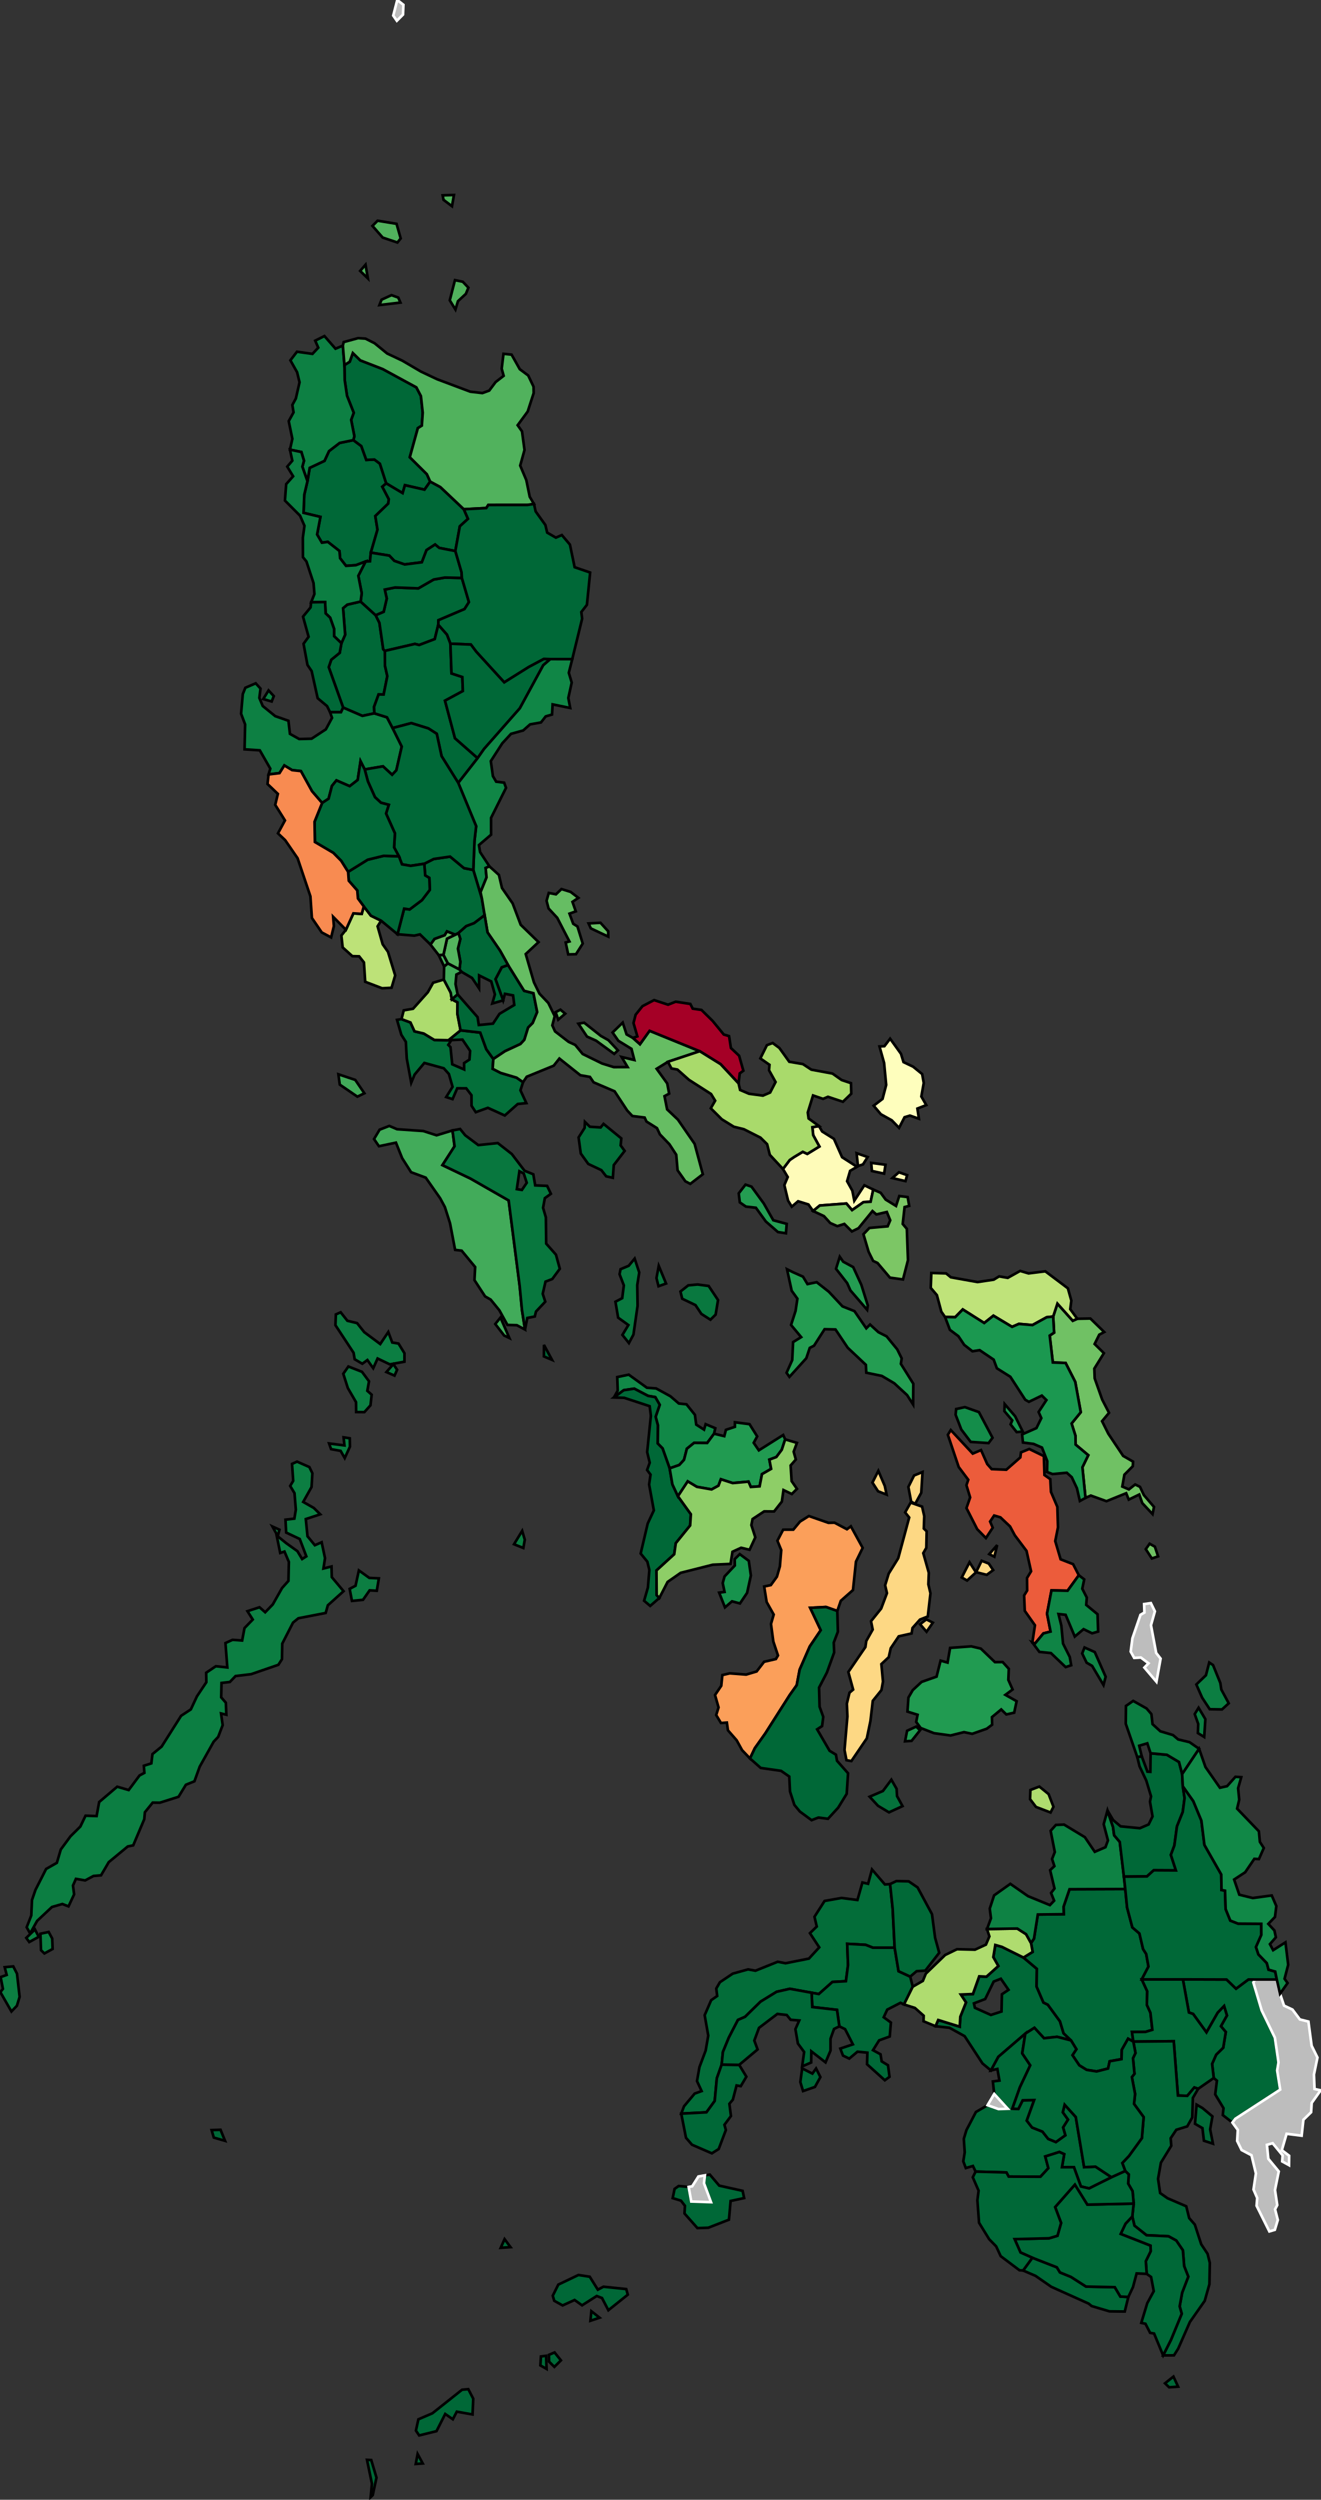 <?xml version="1.0" encoding="utf-8"?>
<!DOCTYPE svg PUBLIC "-//W3C//DTD SVG 1.1//EN" "http://www.w3.org/Graphics/SVG/1.1/DTD/svg11.dtd">
<svg height="1891px" version="1.1" viewBox="0 0 1000 1891" width="1000px" xmlns="http://www.w3.org/2000/svg" xmlns:xlink="http://www.w3.org/1999/xlink">
 <rect x="0" y="0" width="1000" height="1891" fill="#333333" stroke="none"/>
 <defs>
  <style type="text/css">
   .default
    {
    fill: #bdbdbd;
    stroke:#ffffff;
    stroke-width:2;
    }
    .abra
    {  
       fill: #006837;
       stroke:#000000;
       stroke-width:2;
    }
.agusan_del_norte
    {  
       fill: #006837;
       stroke:#000000;
       stroke-width:2;
    }
.agusan_del_sur
    {  
       fill: #006837;
       stroke:#000000;
       stroke-width:2;
    }
.aklan
    {  
       fill: #118847;
       stroke:#000000;
       stroke-width:2;
    }
.albay
    {  
       fill: #FEFBB9;
       stroke:#000000;
       stroke-width:2;
    }
.antique
    {  
       fill: #006837;
       stroke:#000000;
       stroke-width:2;
    }
.apayao
    {  
       fill: #006837;
       stroke:#000000;
       stroke-width:2;
    }
.aurora
    {  
       fill: #108646;
       stroke:#000000;
       stroke-width:2;
    }
.basilan
    {  
       fill: #006837;
       stroke:#000000;
       stroke-width:2;
    }
.bataan
    {  
       fill: #BDE278;
       stroke:#000000;
       stroke-width:2;
    }
.batangas
    {  
       fill: #046F3A;
       stroke:#000000;
       stroke-width:2;
    }
.benguet
    {  
       fill: #006837;
       stroke:#000000;
       stroke-width:2;
    }
.biliran
    {  
       fill: #148D4A;
       stroke:#000000;
       stroke-width:2;
    }
.bohol
    {  
       fill: #219B51;
       stroke:#000000;
       stroke-width:2;
    }
.bukidnon
    {  
       fill: #006837;
       stroke:#000000;
       stroke-width:2;
    }
.bulacan
    {  
       fill: #016937;
       stroke:#000000;
       stroke-width:2;
    }
.cagayan
    {  
       fill: #51B25D;
       stroke:#000000;
       stroke-width:2;
    }
.camarines_norte
    {  
       fill: #A50026;
       stroke:#000000;
       stroke-width:2;
    }
.camarines_sur
    {  
       fill: #A9DA6B;
       stroke:#000000;
       stroke-width:2;
    }
.camiguin
    {  
       fill: #AFDC6F;
       stroke:#000000;
       stroke-width:2;
    }
.capiz
    {  
       fill: #219B51;
       stroke:#000000;
       stroke-width:2;
    }
.catanduanes
    {  
       fill: #FEFEBD;
       stroke:#000000;
       stroke-width:2;
    }
.cavite
    {  
       fill: #ADDC6E;
       stroke:#000000;
       stroke-width:2;
    }
.cebu
    {  
       fill: #FDD884;
       stroke:#000000;
       stroke-width:2;
    }
.compostela_valley
    {  
       fill: #006837;
       stroke:#000000;
       stroke-width:2;
    }
.cotabato
    {  
       fill: #006837;
       stroke:#000000;
       stroke-width:2;
    }
.davao
    {  
       fill: #016937;
       stroke:#000000;
       stroke-width:2;
    }
.davao_del_sur
    {  
       fill: #006837;
       stroke:#000000;
       stroke-width:2;
    }
.eastern_samar
    {  
       fill: #70C164;
       stroke:#000000;
       stroke-width:2;
    }
.guimaras
    {  
       fill: #17934D;
       stroke:#000000;
       stroke-width:2;
    }
.ifugao
    {  
       fill: #006837;
       stroke:#000000;
       stroke-width:2;
    }
.ilocos_norte
    {  
       fill: #0D8043;
       stroke:#000000;
       stroke-width:2;
    }
.ilocos_sur
    {  
       fill: #0C7E42;
       stroke:#000000;
       stroke-width:2;
    }
.iloilo
    {  
       fill: #8ECE67;
       stroke:#000000;
       stroke-width:2;
    }
.isabela
    {  
       fill: #006837;
       stroke:#000000;
       stroke-width:2;
    }
.kalinga
    {  
       fill: #006837;
       stroke:#000000;
       stroke-width:2;
    }
.la_union
    {  
       fill: #006837;
       stroke:#000000;
       stroke-width:2;
    }
.laguna
    {  
       fill: #006837;
       stroke:#000000;
       stroke-width:2;
    }
.lanao_del_norte
    {  
       fill: #AFDC6F;
       stroke:#000000;
       stroke-width:2;
    }
.lanao_del_sur
    {  
       fill: #006837;
       stroke:#000000;
       stroke-width:2;
    }
.leyte
    {  
       fill: #EC5C3B;
       stroke:#000000;
       stroke-width:2;
    }
.maguindanao
    {  
       fill: #006837;
       stroke:#000000;
       stroke-width:2;
    }
.manila
    {  
       fill: #48AE5B;
       stroke:#000000;
       stroke-width:2;
    }
.marinduque
    {  
       fill: #046F3A;
       stroke:#000000;
       stroke-width:2;
    }
.masbate
    {  
       fill: #249D52;
       stroke:#000000;
       stroke-width:2;
    }
.misamis_occidental
    {  
       fill: #016937;
       stroke:#000000;
       stroke-width:2;
    }
.misamis_oriental
    {  
       fill: #0E8244;
       stroke:#000000;
       stroke-width:2;
    }
.mountain_province
    {  
       fill: #006837;
       stroke:#000000;
       stroke-width:2;
    }
.ncr_2nd_dist_
    {  
       fill: #54B45E;
       stroke:#000000;
       stroke-width:2;
    }
.ncr_3rd_dist_
    {  
       fill: #63BB62;
       stroke:#000000;
       stroke-width:2;
    }
.ncr_4th_dist_
    {  
       fill: #42AB5A;
       stroke:#000000;
       stroke-width:2;
    }
.negros_occidental
    {  
       fill: #FB9F5A;
       stroke:#000000;
       stroke-width:2;
    }
.negros_oriental
    {  
       fill: #006837;
       stroke:#000000;
       stroke-width:2;
    }
.northern_samar
    {  
       fill: #BFE37A;
       stroke:#000000;
       stroke-width:2;
    }
.nueva_ecija
    {  
       fill: #006837;
       stroke:#000000;
       stroke-width:2;
    }
.nueva_vizcaya
    {  
       fill: #006837;
       stroke:#000000;
       stroke-width:2;
    }
.occidental_mindoro
    {  
       fill: #42AB5A;
       stroke:#000000;
       stroke-width:2;
    }
.oriental_mindoro
    {  
       fill: #08773E;
       stroke:#000000;
       stroke-width:2;
    }
.palawan
    {  
       fill: #0C7E42;
       stroke:#000000;
       stroke-width:2;
    }
.pampanga
    {  
       fill: #006837;
       stroke:#000000;
       stroke-width:2;
    }
.pangasinan
    {  
       fill: #0D8043;
       stroke:#000000;
       stroke-width:2;
    }
.quezon
    {  
       fill: #66BD63;
       stroke:#000000;
       stroke-width:2;
    }
.quirino
    {  
       fill: #006837;
       stroke:#000000;
       stroke-width:2;
    }
.rizal
    {  
       fill: #006837;
       stroke:#000000;
       stroke-width:2;
    }
.romblon
    {  
       fill: #09783F;
       stroke:#000000;
       stroke-width:2;
    }
.samar__western_
    {  
       fill: #1B9850;
       stroke:#000000;
       stroke-width:2;
    }
.sarangani
    {  
       fill: #006837;
       stroke:#000000;
       stroke-width:2;
    }
.siquijor
    {  
       fill: #05713B;
       stroke:#000000;
       stroke-width:2;
    }
.sorsogon
    {  
       fill: #7CC665;
       stroke:#000000;
       stroke-width:2;
    }
.south_cotabato
    {  
       fill: #006837;
       stroke:#000000;
       stroke-width:2;
    }
.southern_leyte
    {  
       fill: #0F8445;
       stroke:#000000;
       stroke-width:2;
    }
.sultan_kudarat
    {  
       fill: #006837;
       stroke:#000000;
       stroke-width:2;
    }
.sulu
    {  
       fill: #006837;
       stroke:#000000;
       stroke-width:2;
    }
.surigao_del_norte
    {  
       fill: #0C7E42;
       stroke:#000000;
       stroke-width:2;
    }
.surigao_del_sur
    {  
       fill: #118847;
       stroke:#000000;
       stroke-width:2;
    }
.tarlac
    {  
       fill: #006837;
       stroke:#000000;
       stroke-width:2;
    }
.tawi_tawi
    {  
       fill: #006837;
       stroke:#000000;
       stroke-width:2;
    }
.zambales
    {  
       fill: #F88B51;
       stroke:#000000;
       stroke-width:2;
    }
.zamboanga_sibugay
    {  
       fill: #006837;
       stroke:#000000;
       stroke-width:2;
    }
.zamboanga_del_norte
    {  
       fill: #036D39;
       stroke:#000000;
       stroke-width:2;
    }
.zamboanga_del_sur
    {  
       fill: #006837;
       stroke:#000000;
       stroke-width:2;
    }
  </style>
 </defs>
 <title>
  Filipinos pushed into poverty by surge (RP = 500) [%]
 </title>
 <g class="default" id="default">
  <path class="basilan" d="M521.3,1654.379L513.74,1653.677L510.665,1655.85L509.219,1662.842L515.486,1664.756L518.489,1668.634L518.176,1674.459L527.95,1685.51L536.198,1685.222L551.822,1679.151L553.069,1664.989L563.325,1662.793L562.154,1657.322L544.452,1653.39L537.354,1645.035L533.609,1645.583L532.92,1651.581L538.265,1665.928L523.294,1665.412L521.3,1654.379Z ">
   <title>
    BASILAN
   0.000%
   </title>
  </path>
  <path class="lanao_del_sur" d="M810.762,1543.534L805.118,1538.115L802.399,1529.086L793.211,1516.511L789.881,1514.859L784.7,1502.804L784.916,1489.379L774.779,1480.863L758.499,1472.78L753.449,1471.324L751.946,1480.533L755.735,1487.248L746.745,1495.328L741.267,1495.047L736.499,1508.441L727.334,1508.833L731.265,1514.802L726.951,1525.603L726.535,1533.133L710.228,1528.089L708.185,1532.795L718.742,1533.971L730.22,1540.298L743.746,1560.952L750.144,1566.265L755.755,1555.935L776.16,1538.393L783.052,1533.993L790.327,1541.887L800.242,1540.812L810.762,1543.534Z M757.66,1496.863L763.458,1505.271L758.443,1508.635L758.151,1521.68L750.08,1524.28L738,1518.869L737.248,1515.5L745.777,1512.247L752.226,1499.005L757.66,1496.863Z ">
   <title>
    LANAO DEL SUR
   0.000%
   </title>
  </path>
  <path class="maguindanao" d="M841.428,1647.061L829.293,1639.024L820.684,1639.439L814.369,1601.463L805.928,1592.155L804.51,1597.942L808.461,1603.437L804.732,1609.349L806.457,1615.288L799.311,1620.428L793.466,1618.012L789.158,1612.537L781.292,1609.425L777.254,1604.216L782.87,1588.647L774.16,1588.846L770.872,1595.413L766.339,1595.139L772.059,1579.003L779.906,1562.377L773.829,1553.312L776.16,1538.393L755.755,1555.935L750.144,1566.265L755.004,1565.117L756.586,1573.915L751.604,1574.574L752.623,1584.05L762.869,1595.248L755.878,1595.473L747.593,1592.543L738.777,1597.686L731.592,1611.382L729.602,1617.968L730.298,1628.23L729.209,1634.975L731.132,1640.092L736.502,1638.513L738.558,1642.784L761.848,1643.407L763.57,1646.546L787.632,1646.66L793.597,1640.182L791.251,1631.318L801.947,1627.936L805.611,1629.577L803.919,1639.443L812.98,1639.455L818.237,1654.013L824.469,1655.487L841.428,1647.061Z ">
   <title>
    MAGUINDANAO
   0.000%
   </title>
  </path>
  <path class="sulu" d="M413.4,1782.114L409.488,1782.61L409.063,1789.376L413.771,1792.071L413.4,1782.114Z M415.651,1786.545L419.652,1790.495L424.631,1785.585L419.816,1779.577L415.543,1781.379L415.651,1786.545Z M447.664,1748.396L446.937,1755.632L453.885,1753.3L447.664,1748.396Z M437.865,1720.989L422.643,1728.256L418.445,1736.658L419.559,1740.488L425.91,1744.015L434.968,1739.893L440.627,1743.944L451.723,1736.87L455.723,1738.402L460.531,1747.649L475.231,1735.891L474.07,1731.644L456.81,1729.85L452.562,1732.094L446.437,1722.298L437.865,1720.989Z M386.482,1699.937L381.968,1693.864L379.022,1700.438L386.482,1699.937Z ">
   <title>
    SULU
   0.000%
   </title>
  </path>
  <path class="tawi_tawi" d="M280.582,1889.042L282.178,1887.515L285.003,1874.292L281.023,1860.96L277.8,1860.811L281.554,1878.887L280.582,1889.042Z M316.14,1856.437L314.706,1863.949L320.012,1863.564L316.14,1856.437Z M354.502,1807.351L349.807,1807.763L327.301,1825.63L316.72,1830.154L314.852,1838.686L317.314,1842.367L330.43,1839.128L337.026,1826.121L342.801,1830.135L345.792,1824.382L357.722,1826.497L358.252,1814.588L354.502,1807.351Z M166.948,1611.135L160.186,1611.356L161.85,1617.051L170.367,1619.513L166.948,1611.135Z ">
   <title>
    TAWI-TAWI
   0.000%
   </title>
  </path>
  <path class="abra" d="M292.371,365.649L287.582,350.762L283.414,347.623L277.284,347.921L273.522,337.447L267.472,332.942L257.117,335.066L249.054,341.26L245.653,348.628L234.442,353.909L232.741,364.009L230.337,374.229L229.781,387.956L242.558,391.02L240.039,404.333L243.662,410.545L248.164,409.923L256.971,416.833L257.431,422.272L261.928,428.067L269.388,427.563L276.738,424.773L280.102,424.618L280.716,418.055L285.772,400.656L284.11,390.404L293.913,380.93L294.326,377.592L289.403,368.189L292.371,365.649Z ">
   <title>
    ABRA
   0.000%
   </title>
  </path>
  <path class="apayao" d="M325.651,364.282L323.138,358.712L310.209,345.894L316.312,323.878L319.338,321.957L320.007,312.217L318.632,299.606L315.187,293.026L289.758,279.207L272.733,272.598L267.09,267.068L264.746,273.659L260.735,276.144L260.938,287.548L262.687,299.389L267.781,312.25L265.83,317.616L268.249,329.976L267.472,332.942L273.522,337.447L277.284,347.921L283.414,347.623L287.582,350.762L292.371,365.649L304.789,373.042L306.522,367.035L321.352,370.42L325.651,364.282Z ">
   <title>
    APAYAO
   0.000%
   </title>
  </path>
  <path class="benguet" d="M291.348,492.384L290.114,491.159L287.231,471.171L284.357,465.399L272.99,455.072L262.902,457.384L259.707,460.07L261.275,480.15L258.455,486.595L257.159,493.852L250.74,499.1L248.849,504.704L259.763,535.28L274.31,541.552L283.403,539.633L283.17,534.692L286.604,525.314L290.416,525.388L293.199,511.504L291.407,503.478L291.348,492.384Z ">
   <title>
    BENGUET
   0.000%
   </title>
  </path>
  <path class="ifugao" d="M331.76,472.642L331.9,469.163L351.644,460.756L354.986,455.484L349.635,437.209L336.787,436.904L328.313,438.395L316.632,445.095L299.089,444.414L291.267,446L292.769,452.773L290.448,462.774L284.357,465.399L287.231,471.171L290.114,491.159L291.348,492.384L314.075,487.114L317.29,487.939L329.122,483.454L331.76,472.642Z ">
   <title>
    IFUGAO
   0.000%
   </title>
  </path>
  <path class="kalinga" d="M351.116,385.233L333.372,368.462L325.651,364.282L321.352,370.42L306.522,367.035L304.789,373.042L292.371,365.649L289.403,368.189L294.326,377.592L293.913,380.93L284.11,390.404L285.772,400.656L280.716,418.055L294.716,420.305L298.461,424.265L306.309,426.998L319.347,425.346L322.88,416.131L329.382,411.897L332.514,414.498L344.697,416.857L348.085,398.141L354.279,392.497L351.116,385.233Z ">
   <title>
    KALINGA
   0.000%
   </title>
  </path>
  <path class="mountain_province" d="M349.635,437.209L349.371,432.846L344.697,416.857L332.514,414.498L329.382,411.897L322.88,416.131L319.347,425.346L306.309,426.998L298.461,424.265L294.716,420.305L280.716,418.055L280.102,424.618L276.738,424.773L271.244,435.578L273.821,448.73L272.99,455.072L284.357,465.399L290.448,462.774L292.769,452.773L291.267,446L299.089,444.414L316.632,445.095L328.313,438.395L336.787,436.904L349.635,437.209Z ">
   <title>
    MOUNTAIN PROVINCE
   0.000%
   </title>
  </path>
  <path class="ilocos_norte" d="M259.542,261.472L253.968,263.787L245.592,254.211L238.606,257.705L240.927,263.013L236.547,267.712L224.809,266.074L219.827,272.574L224.91,281.582L226.757,289.2L223.954,301.476L221.303,306.347L222.223,311.94L218.561,318.581L221.322,331.98L219.486,340.147L228.139,341.951L230.119,348.519L228.889,353.057L232.741,364.009L234.442,353.909L245.653,348.628L249.054,341.26L257.117,335.066L267.472,332.942L268.249,329.976L265.83,317.616L267.781,312.25L262.687,299.389L260.938,287.548L260.735,276.144L259.542,261.472Z ">
   <title>
    ILOCOS NORTE
   0.390%
   </title>
  </path>
  <path class="ilocos_sur" d="M232.741,364.009L228.889,353.057L230.119,348.519L228.139,341.951L219.486,340.147L221.287,348.498L217.444,353L221.901,360.309L216.629,366.255L215.703,378.682L227.152,390.13L230.488,397.755L229.251,406.759L229.325,421.475L231.988,424.759L237.36,441.093L238.023,449.357L235.532,455.637L246.089,455.425L246.513,464.018L249.919,467.257L252.915,475.786L252.933,481.273L258.455,486.595L261.275,480.15L259.707,460.07L262.902,457.384L272.99,455.072L273.821,448.73L271.244,435.578L276.738,424.773L269.388,427.563L261.928,428.067L257.431,422.272L256.971,416.833L248.164,409.923L243.662,410.545L240.039,404.333L242.558,391.02L229.781,387.956L230.337,374.229L232.741,364.009Z ">
   <title>
    ILOCOS SUR
   0.349%
   </title>
  </path>
  <path class="la_union" d="M258.455,486.595L252.933,481.273L252.915,475.786L249.919,467.257L246.513,464.018L246.089,455.425L235.532,455.637L235.084,459.507L229.386,466.467L233.607,481.706L229.786,487.012L232.743,502.997L235.923,507.683L240.474,528.187L247.589,534.154L249.865,538.798L258.142,538.779L259.763,535.28L248.849,504.704L250.74,499.1L257.159,493.852L258.455,486.595Z ">
   <title>
    LA UNION
   0.015%
   </title>
  </path>
  <path class="pangasinan" d="M203.309,522.274L199.265,528.814L205.652,530.673L207.262,526.606L203.309,522.274Z M249.865,538.798L251.351,543.059L246.668,551.734L235.868,558.815L226.488,559.056L219.478,555.141L218.339,545.243L208.318,541.735L198.898,534.081L196.331,527.973L197.21,520.912L193.578,516.909L185.726,520.279L183.797,525.049L182.492,539.9L185.562,548.016L185.123,566.866L196.672,567.606L204.618,581.46L203.305,585.853L211.586,584.849L215.24,579.043L221.127,582.59L227.789,583.317L236.172,598.521L243.842,607.428L248.761,604.194L251.282,594.529L254.677,590.348L264.716,594.734L270.774,590.021L272.926,575.853L276.083,582.077L289.92,579.715L296.831,586.094L300.04,582.694L304.138,564.755L297.19,550.758L292.957,542.633L283.403,539.633L274.31,541.552L259.763,535.28L258.142,538.779L249.865,538.798Z ">
   <title>
    PANGASINAN
   0.389%
   </title>
  </path>
  <path class="batanes" d="M300.749,0L297.686,11.788L300.419,15.697L305.085,11.027L305.37,3.626L300.749,0Z ">
   <title>
    BATANES
   </title>
  </path>
  <path class="cagayan" d="M404.216,381.231L401.019,375.83L398.418,363.195L393.796,352.208L397.056,340.392L395.157,326.328L391.858,321.671L399.487,311.279L403.988,297.362L403.9,292.525L399.882,284.07L393.48,279.296L387.273,268.265L381.136,267.643L379.785,278.89L381.261,284.306L375.168,289.038L370.337,295.488L365.171,297.358L356.021,296.31L330.914,286.889L318.649,281.102L304.601,272.858L293.082,267.42L283.539,259.633L276.656,256.161L271.093,255.792L260.169,258.772L259.542,261.472L260.735,276.144L264.746,273.659L267.09,267.068L272.733,272.598L289.758,279.207L315.187,293.026L318.632,299.606L320.007,312.217L319.338,321.957L316.312,323.878L310.209,345.894L323.138,358.712L325.651,364.282L333.372,368.462L351.116,385.233L368.106,384.334L369.622,382.007L399.335,381.975L404.216,381.231Z M301.489,225.101L296.356,223.266L288.849,226.688L287.218,230.787L303.136,228.896L301.489,225.101Z M344.777,234.174L346.684,227.834L352.672,222.286L354.582,217.62L350.321,213.129L344.408,211.92L340.47,227.174L344.777,234.174Z M278.487,210.629L276.717,200.231L272.629,204.951L278.487,210.629Z M300.187,169.308L285.842,166.957L281.934,170.881L289.691,179.724L300.83,183.467L303.335,180.363L300.187,169.308Z M343.649,147.51L335.083,147.755L335.756,151.171L342.156,156.016L343.649,147.51Z ">
   <title>
    CAGAYAN
   1.275%
   </title>
  </path>
  <path class="isabela" d="M433.194,498.645L440.686,468.014L440.052,463.011L444.292,457.537L446.738,433.099L435.008,429.094L431.441,411.997L425.325,404.746L420.798,406.718L414.214,402.908L412.86,397.168L405.499,386.901L404.216,381.231L399.335,381.975L369.622,382.007L368.106,384.334L351.116,385.233L354.279,392.497L348.085,398.141L344.697,416.857L349.371,432.846L349.635,437.209L354.986,455.484L351.644,460.756L331.9,469.163L331.76,472.642L338.331,480.115L340.95,486.941L356.474,487.596L360.46,492.942L381.703,516.195L400.28,504.578L411.665,498.503L416.585,498.601L433.194,498.645Z ">
   <title>
    ISABELA
   0.020%
   </title>
  </path>
  <path class="nueva_vizcaya" d="M340.95,486.941L338.331,480.115L331.76,472.642L329.122,483.454L317.29,487.939L314.075,487.114L291.348,492.384L291.407,503.478L293.199,511.504L290.416,525.388L286.604,525.314L283.17,534.692L283.403,539.633L292.957,542.633L297.19,550.758L311.342,547.031L324.279,551.021L330.626,555.099L334.266,571.977L346.909,592.252L361.558,573.514L344.429,558.476L336.865,530.05L350.379,522.758L350.003,512.158L341.785,509.451L340.95,486.941Z ">
   <title>
    NUEVA VIZCAYA
   0.000%
   </title>
  </path>
  <path class="quirino" d="M340.95,486.941L341.785,509.451L350.003,512.158L350.379,522.758L336.865,530.05L344.429,558.476L361.558,573.514L366.447,566.54L393.514,535.813L411.238,503.242L416.585,498.601L411.665,498.503L400.28,504.578L381.703,516.195L360.46,492.942L356.474,487.596L340.95,486.941Z ">
   <title>
    QUIRINO
   0.000%
   </title>
  </path>
  <path class="aurora" d="M433.194,498.645L416.585,498.601L411.238,503.242L393.514,535.813L366.447,566.54L361.558,573.514L346.909,592.252L360.442,624.98L359.187,636.114L358.292,658.122L364.836,679.977L363.768,674.928L368.315,663.738L367.637,656.61L370.494,655.381L363.419,644.583L362.562,639.271L371.748,631.427L371.729,618.709L383.062,596.009L381.643,592.065L375.594,591.328L373.138,587.129L371.539,575.763L380.235,562.287L386.84,555.145L396.043,552.586L401.268,547.985L409.526,546.515L413.088,541.942L417.891,540.531L418.327,532.849L431.658,535.587L430.216,528.002L432.784,516.351L430.585,508.963L433.194,498.645Z ">
   <title>
    AURORA
   0.462%
   </title>
  </path>
  <path class="bataan" d="M288.507,696.467L280.809,692.725L275.385,685.682L273.831,691.341L267.514,690.934L261.861,703.344L258.418,707.699L259.403,716.702L266.727,723.314L271.859,723.435L275.499,728.055L276.453,742.704L289.282,747.602L296.41,747.223L299.16,737.876L293.712,720.055L289.696,714.337L285.837,700.747L288.507,696.467Z ">
   <title>
    BATAAN
   2.534%
   </title>
  </path>
  <path class="bulacan" d="M358.292,658.122L351.25,656.726L340.737,647.996L328.303,649.81L321.175,653.422L321.879,662.234L325.013,664.122L325.367,673.149L319.442,680.919L310.072,687.98L305.928,687.382L300.906,706.731L313.635,707.799L317.911,706.825L325.899,714.578L328.951,710.31L336.652,707.499L338.362,704.6L344.627,707.094L347.03,705.847L352.954,700.604L358.882,698.38L366.868,692.352L364.836,679.977L358.292,658.122Z ">
   <title>
    BULACAN
   0.035%
   </title>
  </path>
  <path class="nueva_ecija" d="M346.909,592.252L334.266,571.977L330.626,555.099L324.279,551.021L311.342,547.031L297.19,550.758L304.138,564.755L300.04,582.694L296.831,586.094L289.92,579.715L276.083,582.077L278.492,591.092L283.84,603.035L288.381,607.247L294.323,608.817L292.233,615.417L298.947,630.393L298.337,641.053L301.974,647.77L304.301,653.859L310.843,654.982L321.175,653.422L328.303,649.81L340.737,647.996L351.25,656.726L358.292,658.122L359.187,636.114L360.442,624.98L346.909,592.252Z ">
   <title>
    NUEVA ECIJA
   0.000%
   </title>
  </path>
  <path class="pampanga" d="M301.974,647.77L290.385,647.42L278.337,650.356L263.514,659.543L264.017,666.271L270.464,673.654L270.95,679.66L275.385,685.682L280.809,692.725L288.507,696.467L300.906,706.731L305.928,687.382L310.072,687.98L319.442,680.919L325.367,673.149L325.013,664.122L321.879,662.234L321.175,653.422L310.843,654.982L304.301,653.859L301.974,647.77Z ">
   <title>
    PAMPANGA
   0.026%
   </title>
  </path>
  <path class="tarlac" d="M301.974,647.77L298.337,641.053L298.947,630.393L292.233,615.417L294.323,608.817L288.381,607.247L283.84,603.035L278.492,591.092L276.083,582.077L272.926,575.853L270.774,590.021L264.716,594.734L254.677,590.348L251.282,594.529L248.761,604.194L243.842,607.428L238.113,621.631L238.372,636.963L252.328,645.165L258.278,651.2L263.514,659.543L278.337,650.356L290.385,647.42L301.974,647.77Z ">
   <title>
    TARLAC
   0.000%
   </title>
  </path>
  <path class="zambales" d="M243.842,607.428L236.172,598.521L227.789,583.317L221.127,582.59L215.24,579.043L211.586,584.849L203.305,585.853L202.514,593.089L210.348,600.56L208.336,608.855L215.716,620.645L210.415,630.405L215.887,635.574L225.273,649.225L234.98,678.048L236.108,694.419L243.541,705.342L250.667,709.161L252.759,700.608L252.191,693.551L261.861,703.344L267.514,690.934L273.831,691.341L275.385,685.682L270.95,679.66L270.464,673.654L264.017,666.271L263.514,659.543L258.278,651.2L252.328,645.165L238.372,636.963L238.113,621.631L243.842,607.428Z ">
   <title>
    ZAMBALES
   5.514%
   </title>
  </path>
  <path class="batangas" d="M303.927,770.949L300.531,771.497L303.813,782.812L307.221,788.124L307.92,800.779L311.293,819.058L313.867,812.895L321.238,804.087L335.945,808.138L339.816,812.478L342.596,822.17L337.762,829.903L342.58,831.486L346.134,823.267L352.937,823.295L356.908,828.491L356.952,836.447L360.15,841.358L369.306,838.046L382.118,843.857L391.917,835.153L398.459,834.483L393.979,824.807L395.949,818.658L391.057,815.22L379.06,811.663L372.931,808.52L373.45,801.115L368.125,793.707L363.552,781.135L348.636,779.423L339.442,786.915L328.8,786.708L320.821,781.863L313.78,780.173L310.723,773.473L303.927,770.949Z M339.36,790.455L341.667,786.811L350.084,786.422L355.892,795.012L355.393,801.528L351.304,804.226L351.373,809.045L342.333,805.125L341.018,792.128L339.36,790.455Z ">
   <title>
    BATANGAS
   0.141%
   </title>
  </path>
  <path class="cavite" d="M335.975,741.011L327.881,743.432L323.895,750.577L312.681,763.104L305.619,764.309L303.927,770.949L310.723,773.473L313.78,780.173L320.821,781.863L328.8,786.708L339.442,786.915L348.636,779.423L346.225,766.813L346.347,758.279L342.024,755.959L341.174,750.916L335.975,741.011Z ">
   <title>
    CAVITE
   2.305%
   </title>
  </path>
  <path class="laguna" d="M373.45,801.115L382.204,795.254L393.965,789.788L396.918,786.601L399.797,777.336L403.263,773.865L406.663,765.617L403.809,751.338L396.781,749.53L384.598,730.003L379.814,731.724L375.065,740.708L380.887,756.771L382.229,751.795L388.39,752.986L389.321,760.245L378.097,766.947L373.191,774.363L362.434,775.413L361.507,769.429L346.4,752.164L342.024,755.959L346.347,758.279L346.225,766.813L348.636,779.423L363.552,781.135L368.125,793.707L373.45,801.115Z ">
   <title>
    LAGUNA
   0.000%
   </title>
  </path>
  <path class="quezon" d="M442.223,773.653L437.843,774.401L444.365,784.154L451.264,787.255L464.961,797.248L467.77,794.589L460.594,786.886L454.873,783.661L442.223,773.653Z M424.228,763.781L420.632,765.695L422.581,771.372L427.865,766.806L424.228,763.781Z M454.559,698.057L445.546,698.563L447.257,702.294L460.443,708.54L460.407,704.514L454.559,698.057Z M425.036,672.551L420.871,676.53L415.419,675.497L413.743,681.398L415.268,687.232L421.82,694.291L431.062,712.2L428.217,712.957L430.127,722.004L436.021,721.837L441.13,713.786L437.134,700.844L433.922,698.82L431.1,691.14L435.888,689.43L433.352,682.237L437.839,679.226L431.97,674.708L425.036,672.551Z M370.494,655.381L367.637,656.61L368.315,663.738L363.768,674.928L364.836,679.977L366.868,692.352L369.052,705.312L378.499,719.08L384.598,730.003L396.781,749.53L403.809,751.338L406.663,765.617L403.263,773.865L399.797,777.336L396.918,786.601L393.965,789.788L382.204,795.254L373.45,801.115L372.931,808.52L379.06,811.663L391.057,815.22L395.949,818.658L398.747,814.518L419.157,806.174L423.45,800.76L439.324,813.387L446.585,814.654L449.354,818.75L465.249,825.555L474.806,840.087L478.727,844.24L487.976,845.402L489.386,848.417L497.34,853.422L499.545,858.126L506.723,865.563L511.916,873.524L512.942,885.303L518.807,893.623L522.541,895.584L532.032,888.279L525.83,865.32L513.197,846.993L505.013,839.239L503.015,829.216L506.559,827.304L505.096,819.641L497.078,808.517L505.637,803.224L529.698,795.227L491.737,779.772L484.456,789.935L479.116,785.177L474.323,782.519L471.401,773.596L463.703,781.057L468.082,787.314L478.035,793.426L480.201,801.89L470.552,799.576L475.105,807.222L464.631,807.264L455.78,804.528L441.064,797.308L435.444,790.472L430.44,788.159L420.154,780.212L418.103,775.687L419.925,768.7L415.074,758.732L408.369,751.671L404.197,743.114L397.972,721.726L407.674,712.684L394.175,699.577L388.054,683.378L380.014,671.783L377.685,661.871L370.494,655.381Z ">
   <title>
    QUEZON
   1.487%
   </title>
  </path>
  <path class="rizal" d="M362.678,747.756L362.709,737.882L371.868,742.425L374.638,752.262L372.654,759.143L380.887,756.771L375.065,740.708L379.814,731.724L384.598,730.003L378.499,719.08L369.052,705.312L366.868,692.352L358.882,698.38L352.954,700.604L347.03,705.847L348.464,710.272L346.657,717.643L348.491,727.528L347.818,733.415L349.425,735.192L357.353,739.797L362.678,747.756Z ">
   <title>
    RIZAL
   0.000%
   </title>
  </path>
  <path class="marinduque" d="M442.794,848.693L442.559,853.242L437.99,860.445L439.642,872.591L445.299,880.482L455.239,885.189L458.882,889.878L463.919,890.988L464.629,881.352L472.871,870.639L469.826,866.478L470.337,861.187L456.866,850.174L454.693,852.895L446.521,852.359L442.794,848.693Z ">
   <title>
    MARINDUQUE
   0.138%
   </title>
  </path>
  <path class="occidental_mindoro" d="M385.589,1012.186L378.863,996.694L374.923,1001.588L381.633,1010.302L385.589,1012.186Z M342.54,855.153L330.478,858.841L320.403,855.592L300.572,854.237L294.682,851.735L287.366,854.584L283.133,861.668L286.863,867.1L299.74,864.378L304.417,876.104L311.215,886.771L322.273,890.861L333.206,906.471L336.768,913.096L340.678,925.362L344.526,945.516L349.477,946.095L359.689,958.475L359.171,968.388L367.212,980.696L371.426,983.105L378.026,991.208L384.12,1002.297L391.251,1002.484L397.443,1005.814L395.137,991.055L393.398,972.86L385.06,908.102L356.173,891.571L334.93,881.395L344.108,867.11L342.54,855.153Z M256.155,812.677L257.208,820.483L270.536,829.61L275.84,827.035L268.917,816.917L256.155,812.677Z ">
   <title>
    OCCIDENTAL MINDORO
   1.137%
   </title>
  </path>
  <path class="oriental_mindoro" d="M397.443,1005.814L399.176,997L404.843,995.899L405.746,992.163L412.774,984.677L410.839,978.739L412.969,969.509L418.07,967.565L423.782,959.802L420.866,949.139L413.473,940.785L413.219,920.873L411.095,913.694L412.445,906.38L417.031,903.088L414.17,897.094L405.148,896.718L403.709,888.323L397.086,885.636L387.446,873.004L376.833,864.704L362.082,866.249L352.186,858.843L348.302,854.06L342.54,855.153L344.108,867.11L334.93,881.395L356.173,891.571L385.06,908.102L393.398,972.86L395.137,991.055L397.443,1005.814Z M393.196,886.023L396.468,887.72L398.752,894.757L395.077,900.172L391.228,899.574L393.196,886.023Z ">
   <title>
    ORIENTAL MINDORO
   0.236%
   </title>
  </path>
  <path class="palawan" d="M10.044,1487.541L3.553,1488.133L5.065,1493.995L0.471,1495.633L2.213,1504.543L0.265,1507.001L8.658,1521.646L12.8,1517.311L14.854,1510.583L12.872,1493.067L10.044,1487.541Z M36.855,1461.497L30.596,1462.824L31.026,1475.246L33.603,1477.757L39.831,1474.363L39.52,1466.466L36.855,1461.497Z M26.465,1459.568L19.877,1465.991L22.139,1469.11L29.347,1465.174L26.465,1459.568Z M271.67,1187.981L269.146,1199.588L264.692,1201.936L266.431,1211.067L274.799,1210.229L279.801,1203.067L285.234,1203.388L286.8,1193.992L279.548,1193.661L271.67,1187.981Z M395.288,1158.063L389.114,1168.185L396.161,1171.039L397.276,1164.754L395.288,1158.063Z M206.217,1154.772L209.09,1159.954L212.114,1174.784L215.352,1173.713L218.675,1181.552L218.347,1195.908L213.514,1201.312L206.496,1213.724L200.75,1219.65L196.45,1215.853L187.312,1218.819L191.336,1225.158L185.08,1231.613L183.303,1241.021L176.024,1240.494L170.667,1242.941L172.086,1261.405L163.382,1260.471L156.079,1265.391L156.198,1272.575L149.087,1283.241L144.464,1293.117L137.086,1297.978L122.37,1321.231L115.422,1326.928L114.559,1333.965L108.89,1335.751L109.306,1341.143L105.623,1343.106L97.406,1354.137L88.732,1351.602L75.064,1363.202L73.121,1373.821L64.757,1373.543L60.84,1381.729L53.336,1389.167L46.024,1399.094L43.036,1409.197L34.914,1413.811L26.854,1429.638L24.205,1437.378L23.682,1448.997L20.191,1457.946L22.794,1462.623L28.132,1453.078L39.336,1442.59L47.207,1440.337L51.863,1442.147L56.106,1433.053L55.247,1426.388L57.472,1421.318L64.454,1422.514L70.777,1419.129L76.486,1418.635L82.323,1408.678L96.715,1396.811L100.846,1395.975L109.201,1376.213L109.678,1370.939L115.599,1363.628L120.996,1363.708L135.15,1359.245L140.724,1350.127L147.186,1347.511L151.176,1336.452L161.751,1317.546L165.174,1313.91L168.566,1305.041L167.326,1296.199L171.349,1297.18L170.971,1288.084L167.439,1284.01L167.686,1273.119L174.012,1272.382L178.3,1267.9L190.142,1266.477L210.722,1259.396L213.454,1255.128L213.656,1243.39L221.827,1227.458L225.895,1224.166L246.537,1220.181L248.193,1214.356L260.08,1203.694L251.161,1193.069L250.954,1185.014L244.847,1186.544L246.042,1178.714L243.495,1166.688L238.338,1168.944L232.77,1162.152L231.491,1149.137L242.422,1145.549L237.565,1140.745L229.527,1136.182L235.839,1124.901L236.478,1114.504L234.196,1109.803L224.859,1105.684L221.061,1107.4L221.96,1120.242L219.663,1124.082L222.941,1129.527L223.954,1142.058L222.838,1148.814L216.107,1149.594L216.628,1159.363L226.902,1164.2L231.904,1177.361L228.714,1179.386L225.13,1173.423L216.624,1167.333L210.25,1162.175L211.564,1157.192L206.217,1154.772Z M260.096,1087.31L260.744,1093.425L249.115,1091.951L250.625,1096.264L257.86,1097.563L260.962,1103.011L264.911,1094.38L264.779,1088.045L260.096,1087.31Z M263.719,1033.721L259.868,1039.239L263.294,1049.991L269.521,1060.709L269.619,1068.203L275.813,1068.258L280.461,1063.087L281.35,1055.056L278.051,1052.132L279.348,1044.937L274.029,1037.751L263.719,1033.721Z M300.622,1036.213L297.785,1031.952L292.515,1037.94L298.66,1040.626L300.622,1036.213Z M257.887,992.704L254.241,994.324L253.928,1002.482L267.673,1023.377L268.477,1028.247L274.282,1031.652L278.124,1028.825L282.525,1035.04L285.836,1027.685L295.103,1032.11L306.164,1030.107L306.177,1023.697L301.669,1016.362L296.925,1015.593L293.936,1007.624L287.838,1016.744L275.716,1007.733L270.323,1000.912L262.969,999.141L257.887,992.704Z ">
   <title>
    PALAWAN
   0.360%
   </title>
  </path>
  <path class="romblon" d="M528.079,971.693L521.017,972.346L515.102,977.001L516.427,982.454L526.495,987.289L530.921,993.925L537.799,998.34L541.74,994.469L543.559,983.457L536.465,972.817L528.079,971.693Z M498.68,957.6L496.942,966.825L498.497,973.026L504.222,970.97L498.68,957.6Z M480.424,952.1L475.949,957.538L469.777,960.114L469.002,963.909L472.248,972.367L471.017,982.041L465.885,984.731L467.922,996.767L475.686,1002.374L471.162,1009.838L476.103,1016.03L479.525,1009.574L482.649,987.806L482.401,972.142L483.907,962.583L480.424,952.1Z ">
   <title>
    ROMBLON
   0.264%
   </title>
  </path>
  <path class="isabela_city" d="M533.609,1645.583L528.705,1646.48L524.004,1653.905L521.3,1654.379L523.294,1665.412L538.265,1665.928L532.92,1651.581L533.609,1645.583Z ">
   <title>
    Isabela City
   </title>
  </path>
  <path class="zamboanga_del_norte" d="M673.806,1425.277L669.874,1425.571L660.1,1414.205L657.145,1425.053L652.859,1424.056L649.073,1437.314L637.012,1435.767L624.206,1438.034L616.566,1450.005L618.299,1457.395L613.117,1462.393L620.172,1473.136L612.357,1481.634L594.598,1485.168L588.729,1484.035L571.867,1490.81L566.284,1489.796L554.668,1493.025L544.967,1499.524L542.216,1504.286L542.914,1509.923L538.355,1513.1L533.434,1524.44L536.148,1539.889L534.179,1551.238L529.482,1563.719L527.618,1574.296L531.137,1581.876L525.855,1583.755L517.799,1593.374L515.701,1598.925L534.767,1597.933L541.037,1589.336L542.644,1572.174L546.302,1561.829L547.247,1552.287L551.717,1541.419L558.637,1528.03L564.007,1525.696L575.748,1514.198L587.868,1506.77L597.917,1504.481L614.372,1507.471L619.856,1508.447L630.137,1499.316L640.36,1498.748L641.956,1486.554L641.327,1470.457L655.305,1471.229L660.69,1473.375L677.244,1473.379L675.753,1443.889L673.806,1425.277Z ">
   <title>
    ZAMBOANGA DEL NORTE
   0.112%
   </title>
  </path>
  <path class="zamboanga_del_sur" d="M559.57,1562.029L546.302,1561.829L542.644,1572.174L541.037,1589.336L534.767,1597.933L515.701,1598.925L519.307,1617.198L523.818,1622.434L538.871,1628.963L544.054,1625.695L549.487,1611.331L548.4,1607.363L553.33,1600.721L552.145,1591.48L554.768,1588.36L557.58,1577.602L560.771,1578.145L565.006,1570.976L559.57,1562.029Z M677.244,1473.379L660.69,1473.375L655.305,1471.229L641.327,1470.457L641.956,1486.554L640.36,1498.748L630.137,1499.316L619.856,1508.447L614.372,1507.471L614.907,1518.273L633.6,1520.419L635.389,1532.891L639.742,1535.01L645.637,1546.521L636.111,1549.707L638.144,1555.013L642.879,1557.298L649.119,1552.06L656.601,1552.792L656.355,1561.571L669.811,1573.693L673.371,1571.061L672.22,1562.317L667.442,1559.407L666.556,1554.031L660.858,1550.924L665.48,1543.489L673.531,1540.574L674.413,1530.028L668.965,1526.02L671.632,1520.247L681.681,1515.069L684.312,1516.324L690.942,1502.903L689.038,1495.272L680.209,1491.192L677.244,1473.379Z ">
   <title>
    ZAMBOANGA DEL SUR
   0.022%
   </title>
  </path>
  <path class="zamboanga_sibugay" d="M617.766,1564.78L614.972,1568.65L607.244,1564.695L605.852,1575.021L607.917,1581.859L616.918,1578.73L621.045,1571.268L617.766,1564.78Z M614.372,1507.471L597.917,1504.481L587.868,1506.77L575.748,1514.198L564.007,1525.696L558.637,1528.03L551.717,1541.419L547.247,1552.287L546.302,1561.829L559.57,1562.029L573.498,1550.367L571.014,1543.645L574.559,1534.042L588.475,1523.484L595.57,1524.302L598.507,1527.922L605.029,1528.46L602.119,1535.023L604.005,1545.879L608.742,1552.291L607.226,1563.175L614.053,1560.255L614.163,1551.779L624.935,1560.162L628.709,1551.221L628.702,1542.26L631.359,1534.864L635.389,1532.891L633.6,1520.419L614.907,1518.273L614.372,1507.471Z ">
   <title>
    ZAMBOANGA SIBUGAY
   0.006%
   </title>
  </path>
  <path class="manila" d="M335.698,722.282L332.109,722.532L336.195,731.148L339.072,728.831L335.698,722.282Z ">
   <title>
    Manila
   1.190%
   </title>
  </path>
  <path class="ncr_2nd_dist_" d="M347.03,705.847L344.627,707.094L338.381,710.086L335.698,722.282L339.072,728.831L347.818,733.415L348.491,727.528L346.657,717.643L348.464,710.272L347.03,705.847Z ">
   <title>
    Ncr-2Nd Dist.
   1.300%
   </title>
  </path>
  <path class="ncr_3rd_dist_" d="M344.627,707.094L338.362,704.6L336.652,707.499L328.951,710.31L325.899,714.578L332.109,722.532L335.698,722.282L338.381,710.086L344.627,707.094Z ">
   <title>
    Ncr-3rd Dist.
   1.443%
   </title>
  </path>
  <path class="ncr_4th_dist_" d="M347.818,733.415L339.072,728.831L336.195,731.148L335.975,741.011L341.174,750.916L342.024,755.959L346.4,752.164L344.844,744.414L345.487,737.217L349.425,735.192L347.818,733.415Z ">
   <title>
    Ncr-4th Dist.
   1.142%
   </title>
  </path>
  <path class="albay" d="M680.481,886.796L675.528,891.176L685.455,893.506L686.701,888.983L680.481,886.796Z M659.513,879.68L660.043,885.842L669.28,887.828L670.327,881.123L659.513,879.68Z M648.435,872.361L649.487,882.093L653.288,880.857L656.815,875.278L648.435,872.361Z M661.057,899.895L654.331,896.642L646.711,908.298L645.23,900.759L641.247,893.563L643.533,885.714L648.776,882.673L637.462,875.406L631.303,861.548L622.358,855.933L619.94,851.832L614.956,852.705L615.592,858.73L620.276,867.305L611.13,872.9L607.698,871.315L600.916,875.404L597.832,877.519L592.699,884.321L596.314,890.402L593.743,896.506L596.587,908.245L599.372,912.824L604.173,908.735L611.975,911.136L615.519,916.117L620.554,911.962L640.727,910.431L645.014,915.456L653.674,909.386L659.069,909.095L661.057,899.895Z ">
   <title>
    ALBAY
   3.731%
   </title>
  </path>
  <path class="camarines_norte" d="M559.109,819.61L559.976,812.005L562.731,809.983L559.525,798.656L553.306,792.793L551.914,783.797L547.91,782.605L539.513,772.361L531.019,763.998L524.387,763.042L522.593,759.47L511.5,757.762L505.735,760.036L495.141,756.551L486.361,761.133L481.173,767.602L479.553,773.912L482.49,784.013L479.116,785.177L484.456,789.935L491.737,779.772L529.698,795.227L545.511,805.033L559.109,819.61Z ">
   <title>
    CAMARINES NORTE
   7.332%
   </title>
  </path>
  <path class="camarines_sur" d="M619.94,851.832L612.121,846.11L611.49,841.579L615.475,828.68L623.048,831.279L626.778,829.695L638.09,833.48L644.414,827.342L644.21,819.388L637.097,817.011L630.195,812.135L614.207,809.182L607.762,804.943L597.476,803.215L590.007,792.798L584.915,789.011L580.546,790.655L575.576,800.654L582.513,805.498L582.169,809.647L587.111,818.521L583.001,826.476L577.523,828.817L567.002,827.412L560.252,824.534L559.109,819.61L545.511,805.033L529.698,795.227L505.637,803.224L508.275,808.27L512.783,809.09L521.561,816.879L538.279,827.584L541.378,832.666L538.057,838.391L546.434,846.737L555.502,852.344L563.15,854.244L575.679,860.59L580.718,865.56L582.756,873.62L592.699,884.321L597.832,877.519L600.916,875.404L607.698,871.315L611.13,872.9L620.276,867.305L615.592,858.73L614.956,852.705L619.94,851.832Z ">
   <title>
    CAMARINES SUR
   2.248%
   </title>
  </path>
  <path class="catanduanes" d="M673.83,785.745L669.488,791.44L665.772,791.61L669.257,804.049L670.843,820.726L668.082,831.297L661.348,836.447L666.811,842.895L675.054,847.465L680.596,853.206L684.753,845.153L688.817,843.925L695.626,846.297L694.475,838.597L701.196,835.98L697.456,829.475L699.282,819.25L698.077,812.504L691.24,806.936L683.962,803.472L682.053,797.208L673.83,785.745Z ">
   <title>
    CATANDUANES
   3.667%
   </title>
  </path>
  <path class="masbate" d="M600.15,962.334L595.764,960.144L599.308,976.435L603.648,982.444L602.237,991.738L598.827,1002.299L606.493,1011.512L600.376,1015.259L599.717,1028.871L595.425,1038.486L597.61,1041.587L610.388,1027.444L612.984,1019.655L616.232,1017.976L624.214,1005.516L632.461,1005.703L641.747,1019.551L655.468,1032.462L655.779,1038.42L667.539,1040.841L676.969,1046.413L686.692,1055.37L691.24,1062.518L691.375,1046.786L681.966,1031.733L682.584,1027.59L679.225,1020.798L671.14,1010.91L664.928,1007.769L658.638,1001.981L655.783,1004.852L646.819,991.843L637.767,988.247L627.425,977.183L618.241,969.954L611.267,971.405L607.863,965.774L600.15,962.334Z M635.705,950.707L632.858,959.825L641.292,970.611L643.765,976.156L656.424,990.846L656.919,987.512L652.055,971.996L645.875,958.542L638.305,954.449L635.705,950.707Z M564.344,896.137L559.219,902.733L560.035,909.572L564.643,912.767L572.209,913.63L579.712,924.014L588.868,932.011L594.965,932.953L595.543,925.828L585.4,923.108L578.163,910.383L568.878,897.652L564.344,896.137Z ">
   <title>
    MASBATE
   0.836%
   </title>
  </path>
  <path class="sorsogon" d="M615.519,916.117L623.751,919.97L628.474,925.181L633.85,927.569L639.18,925.88L644.873,931.58L649.88,929.123L660.468,916.126L663.395,918.706L671.326,916.845L673.917,923.127L671.967,927.693L658.132,928.923L653.624,933.675L657.536,946.909L660.962,953.851L664.289,955.411L673.684,966.515L683.566,967.892L687.336,953.324L686.465,929.593L683.362,925.891L684.765,913.125L688.276,912.222L687.11,905.575L680.757,904.758L678.299,912.283L670.455,907.475L666.695,902.336L661.057,899.895L659.069,909.095L653.674,909.386L645.014,915.456L640.727,910.431L620.554,911.962L615.519,916.117Z ">
   <title>
    SORSOGON
   1.723%
   </title>
  </path>
  <path class="aklan" d="M519.669,1062.333L513.875,1061.723L507.508,1056.245L496.71,1050.314L489.72,1049.814L475.959,1039.9L467.248,1041.723L467.609,1051.948L464.739,1057.164L472.164,1051.664L480.136,1050.488L490.578,1055.957L496.06,1056.905L499.403,1062.724L496.317,1071.744L497.996,1078.095L497.866,1091.922L501.555,1095.681L506.918,1110.775L514.217,1108.231L517.806,1104.35L519.971,1095.921L525.422,1091.506L535.358,1091.579L540.548,1084.563L541.472,1080.4L534.177,1077.361L532.959,1081.498L527.042,1077.7L526.063,1070.315L519.669,1062.333Z ">
   <title>
    AKLAN
   0.510%
   </title>
  </path>
  <path class="antique" d="M506.918,1110.775L501.555,1095.681L497.866,1091.922L497.996,1078.095L496.317,1071.744L499.403,1062.724L496.06,1056.905L490.578,1055.957L480.136,1050.488L472.164,1051.664L464.739,1057.164L472.544,1057.419L491.805,1063.754L492.71,1071.011L489.906,1098.474L491.85,1106.489L489.841,1112.039L492.463,1115.502L491.392,1123.01L494.959,1142.579L490.313,1152.535L484.983,1175.211L490.042,1181.392L491.566,1187.663L490.457,1200.969L487.572,1210.935L492.207,1214.853L499.107,1208.857L497.1,1206.695L496.947,1188.03L510.387,1175.756L511.591,1167.382L522.438,1153.999L522.992,1145.488L513.196,1131.865L509.007,1122.889L506.918,1110.775Z M411.773,1017.38L411.723,1026.124L417.884,1028.708L411.773,1017.38Z ">
   <title>
    ANTIQUE
   0.000%
   </title>
  </path>
  <path class="capiz" d="M594.367,1088.863L592.879,1085.545L574.439,1097.16L570.556,1091.469L573.19,1086.595L567.395,1077.348L556.334,1075.934L556.332,1079.367L549.525,1081.622L548.29,1086.439L540.548,1084.563L535.358,1091.579L525.422,1091.506L519.971,1095.921L517.806,1104.35L514.217,1108.231L506.918,1110.775L509.007,1122.889L513.196,1131.865L520.615,1120.622L527.51,1124.756L538.693,1126.72L543.86,1123.924L545.708,1119.029L554.637,1121.923L566.601,1120.821L568.345,1124.858L575.034,1124.403L576.827,1115.147L583.744,1111.182L582.419,1104.173L587.686,1102.226L591.813,1096.71L594.367,1088.863Z ">
   <title>
    CAPIZ
   0.829%
   </title>
  </path>
  <path class="guimaras" d="M559.993,1175.662L556.165,1179.464L556.258,1184.3L548.488,1192.539L547.095,1197.567L548.5,1204.26L544.392,1204.781L548.803,1215.952L554.128,1211.377L560.152,1212.996L565.55,1204.974L568.418,1191.855L566.833,1180.758L559.993,1175.662Z ">
   <title>
    GUIMARAS
   0.677%
   </title>
  </path>
  <path class="iloilo" d="M499.107,1208.857L505.385,1196.691L515.251,1189.821L539.592,1183.671L553.018,1183.07L554.471,1173.881L561.02,1170.845L567.432,1172.38L571.778,1162.972L568.795,1153.711L569.7,1149.118L578.501,1143.314L585.995,1143.382L591.85,1135.938L593.098,1127.191L599.398,1130.204L603.321,1126.304L599.252,1120.423L598.511,1108.584L602.449,1104.076L600.807,1098.207L603.27,1091.508L594.367,1088.863L591.813,1096.71L587.686,1102.226L582.419,1104.173L583.744,1111.182L576.827,1115.147L575.034,1124.403L568.345,1124.858L566.601,1120.821L554.637,1121.923L545.708,1119.029L543.86,1123.924L538.693,1126.72L527.51,1124.756L520.615,1120.622L513.196,1131.865L522.992,1145.488L522.438,1153.999L511.591,1167.382L510.387,1175.756L496.947,1188.03L497.1,1206.695L499.107,1208.857Z ">
   <title>
    ILOILO
   1.947%
   </title>
  </path>
  <path class="negros_occidental" d="M633.845,1218.679L636.491,1210.98L645.715,1202.829L647.968,1181.337L653.048,1170.939L644.103,1154.611L641.133,1156.852L631.728,1151.88L627.129,1152.002L612.32,1146.847L605.616,1151.047L600.539,1157.155L592.858,1157.177L588.501,1165.524L591.403,1172.602L590.374,1184.94L588.142,1192.718L583.523,1199.103L578.48,1200.159L580.354,1211.9L585.689,1221.385L583.637,1228.498L585.409,1241.779L588.932,1252.329L587.357,1255.031L578.429,1257.097L572.766,1264.436L564.837,1266.794L552.451,1265.852L546.839,1267.146L546.002,1275.249L541.273,1282.242L543.945,1291.633L542.162,1297.39L545.765,1303.411L550.23,1303.094L551.055,1308.938L557.656,1316.497L561.789,1323.991L567.744,1330.228L571.43,1322.448L579.278,1311.379L597.89,1282.16L603.115,1274.814L605.343,1263.049L613.008,1245.485L621.31,1233.211L613.31,1216.3L625.289,1215.665L633.845,1218.679Z ">
   <title>
    NEGROS OCCIDENTAL
   5.296%
   </title>
  </path>
  <path class="bohol" d="M693.565,1306.119L686.676,1309.298L685.118,1317.264L690.057,1316.958L696.488,1308.905L693.565,1306.119Z M735.267,1245.426L719.23,1246.596L717.308,1257.719L712.038,1256.23L708.98,1268.341L697.639,1272.334L690.95,1278.543L687.694,1284.171L686.941,1294.8L694.617,1297.18L693.552,1302.586L696.947,1307.182L707.08,1311.127L719.574,1312.861L729.753,1310.33L735.966,1311.617L746.971,1307.75L751.049,1304.699L750.897,1298.98L757.923,1293.153L761.792,1296.949L767.741,1295.618L769.594,1286.939L761.071,1282.13L766.55,1278.067L763.307,1270.813L763.67,1262.425L759.025,1257.32L753.163,1257.377L742.478,1247.124L735.267,1245.426Z ">
   <title>
    BOHOL
   0.819%
   </title>
  </path>
  <path class="cebu" d="M706.173,1227.51L701.261,1225.02L696.486,1228.697L701.409,1234.396L706.173,1227.51Z M733.934,1181.831L728.035,1193.313L732.079,1195.649L738.834,1189.466L733.934,1181.831Z M743.1,1180.692L738.9,1189.316L746.984,1191.347L751.839,1187.74L748.489,1182.787L743.1,1180.692Z M754.865,1168.815L748.854,1175.666L752.759,1177.638L754.865,1168.815Z M689.354,1136.701L685.188,1144.091L688.264,1147.958L679.949,1178.791L672.751,1190.389L670.034,1199.228L671.433,1205.184L667.043,1216.842L659.352,1226.421L660.641,1232.741L655.769,1241.381L655.121,1245.951L642.188,1264.835L645.83,1278.15L643.08,1280.461L641.063,1288.75L641.49,1298.432L639.293,1323.809L640.777,1331.561L644.49,1332.218L656.202,1315.004L658.932,1301.853L660.708,1286.642L667.26,1278.507L668.425,1272.106L667.197,1258.846L672.777,1253.622L674.309,1246.813L680.34,1237.848L690.073,1235.676L690.772,1231.515L696.405,1225.183L702.334,1222.848L704.365,1205.302L702.774,1198.518L703.115,1189.8L698.916,1174.919L701.217,1170.905L701.481,1158.427L699.33,1156.325L699.655,1146.9L698.023,1139.739L689.354,1136.701Z M698.362,1113.549L691.942,1116.19L687.639,1124.82L689.724,1135.91L692.766,1137.695L697.389,1129.257L698.362,1113.549Z M664.905,1112.68L660.42,1121.53L664.659,1128.092L671.16,1130.648L669.805,1124.117L664.905,1112.68Z ">
   <title>
    CEBU
   4.520%
   </title>
  </path>
  <path class="negros_oriental" d="M567.744,1330.228L575.86,1337.418L591.284,1339.618L597.487,1343.915L598.035,1355.217L601.323,1365.344L605.492,1370.4L614.37,1376.934L619.513,1374.945L626.767,1375.892L634.473,1367.506L640.951,1356.992L641.978,1341.444L633.627,1332.021L632.798,1327.369L628.013,1324.455L618.556,1308.188L622.32,1305.747L623.216,1298.8L620.421,1291.106L620.033,1276.63L625.964,1265.232L631.463,1250.041L631.152,1242.612L634.271,1234.391L633.845,1218.679L625.289,1215.665L613.31,1216.3L621.31,1233.211L613.008,1245.485L605.343,1263.049L603.115,1274.814L597.89,1282.16L579.278,1311.379L571.43,1322.448L567.744,1330.228Z ">
   <title>
    NEGROS ORIENTAL
   0.016%
   </title>
  </path>
  <path class="siquijor" d="M674.768,1346.301L668.38,1354.851L658.295,1359.186L664.654,1366.051L672.949,1371.021L683.227,1366.295L679.047,1358.704L678.729,1353.213L674.768,1346.301Z ">
   <title>
    SIQUIJOR
   0.152%
   </title>
  </path>
  <path class="biliran" d="M730.419,1064.454L723.807,1065.902L723.396,1070.209L727.708,1081.394L734.815,1090.773L748.351,1091.68L751.36,1087.643L741.035,1068.219L730.419,1064.454Z ">
   <title>
    BILIRAN
   0.581%
   </title>
  </path>
  <path class="eastern_samar" d="M876.678,1177.351L874.248,1170.029L870.264,1167.787L867.351,1171.908L871.926,1178.956L876.678,1177.351Z M815.504,997.626L812.087,999.131L800.462,986.163L797.258,995.928L797.957,1008.133L794.624,1010.333L796.991,1030.692L806.664,1031.041L813.97,1045.394L818.135,1068.313L811.201,1076.857L814.142,1086.153L814.242,1092.801L823.821,1100.833L819.381,1109.968L821.717,1133.144L825.744,1131.359L837.597,1135.636L852.519,1129.589L854.466,1134.432L862.425,1130.565L864.7,1137.058L872.487,1145.388L873.575,1139.952L865.926,1131.022L862.984,1124.775L859.315,1122.979L854.564,1126.707L849.58,1124.554L851.164,1115.584L857.534,1109.164L857.731,1105.687L850.23,1101.373L838.984,1084.559L834.257,1075.099L839.538,1068.771L834.347,1058.741L828.679,1042.705L828.408,1035.331L835.652,1023.633L828.635,1016.716L832.135,1009.655L835.896,1007.667L825.421,997.432L815.504,997.626Z ">
   <title>
    EASTERN SAMAR
   1.600%
   </title>
  </path>
  <path class="leyte" d="M816.673,1191.633L812.33,1183.253L802.905,1179.605L798.818,1165.804L800.892,1155.447L800.422,1139.934L795.581,1128.595L795.069,1118.956L790.644,1115.843L790.203,1101.512L779.145,1096.133L772.873,1098.712L772.402,1102.498L761.772,1111.834L750.711,1111.382L747.311,1107.494L742.653,1096.956L736.355,1099.635L719.735,1081.803L717.531,1085.397L725.745,1109.78L732.972,1119.411L731.585,1123.535L734.402,1132.782L731.606,1140.822L739.733,1156.774L746.342,1163.525L751.491,1155.672L749.502,1151.01L752.569,1146.464L757.324,1147.837L764.627,1154.746L768.189,1161.393L777.081,1173.219L780.529,1188.667L777.458,1193.715L777.568,1203.164L775.262,1206.935L775.747,1218.56L783.465,1229.492L781.48,1242.504L783.537,1243.29L789.845,1235.652L795.281,1234.25L792.611,1220.701L795.981,1203.087L808.164,1203.361L816.673,1191.633Z ">
   <title>
    LEYTE
   6.052%
   </title>
  </path>
  <path class="northern_samar" d="M815.504,997.626L810.174,990.347L811.003,983.883L808.384,974.581L791.291,961.718L778.618,963.307L772.277,961.424L762.852,966.674L756.326,965.547L752.258,968.035L739.976,969.856L719.809,966.255L716.202,963.301L705.014,962.977L704.569,974.252L709.232,979.736L712.586,992.268L715.386,996.261L723.077,996.434L728.816,990.566L745.049,1000.828L752.017,995.28L766.141,1003.735L771.313,1001.5L781.578,1002.39L792.334,996.475L797.258,995.928L800.462,986.163L812.087,999.131L815.504,997.626Z ">
   <title>
    NORTHERN SAMAR
   2.566%
   </title>
  </path>
  <path class="samar__western_" d="M760.535,1062.151L760.329,1067.49L766.261,1074.518L765.01,1077.49L769.607,1083.35L774.222,1082.971L768.459,1071.373L760.535,1062.151Z M797.258,995.928L792.334,996.475L781.578,1002.39L771.313,1001.5L766.141,1003.735L752.017,995.28L745.049,1000.828L728.816,990.566L723.077,996.434L715.386,996.261L719.07,1005.991L725.491,1010.777L729.901,1017.348L736.123,1022.222L741.592,1021.357L752.22,1028.536L754.64,1035.097L764.839,1041.497L776.116,1058.893L778.888,1060.456L788.688,1055.728L792.144,1059.127L786.232,1068.135L788.294,1072.782L784.57,1080.329L773.722,1085.112L774.389,1091.259L782.41,1092.29L788.781,1095.06L792.806,1105.326L792.643,1113.537L796.766,1115.107L807.561,1114.1L811.323,1117.474L815.24,1125.832L817.464,1135.488L821.717,1133.144L819.381,1109.968L823.821,1100.833L814.242,1092.801L814.142,1086.153L811.201,1076.857L818.135,1068.313L813.97,1045.394L806.664,1031.041L796.991,1030.692L794.624,1010.333L797.957,1008.133L797.258,995.928Z ">
   <title>
    SAMAR (WESTERN)
   0.748%
   </title>
  </path>
  <path class="southern_leyte" d="M820.99,1246.29L819.214,1250.8L822.571,1257.793L826.744,1260.207L835.356,1274.72L836.987,1268.433L828.75,1249.751L820.99,1246.29Z M781.48,1242.504L786.8,1249.622L795.557,1250.52L806.702,1261.135L810.895,1259.742L809.817,1253.467L804.722,1243.341L803.433,1229.775L801.291,1220.996L806.683,1221.57L813.611,1238.021L820.257,1232.423L826.747,1235.578L831.284,1234.243L830.84,1221.135L822.271,1214.084L822.716,1208.537L819.289,1201.845L820.757,1194.77L816.673,1191.633L808.164,1203.361L795.981,1203.087L792.611,1220.701L795.281,1234.25L789.845,1235.652L783.537,1243.29L781.48,1242.504Z ">
   <title>
    SOUTHERN LEYTE
   0.432%
   </title>
  </path>
  <path class="bukidnon" d="M851.832,1429.011L809.624,1429.166L805.105,1442.392L805.263,1448.057L785.621,1448.286L782.733,1466.514L780.506,1469.897L781.697,1476.588L774.779,1480.863L784.916,1489.379L784.7,1502.804L789.881,1514.859L793.211,1516.511L802.399,1529.086L805.118,1538.115L810.762,1543.534L814.832,1550.2L811.844,1554.697L817.027,1562.388L822.571,1565.805L830.079,1567.005L838.81,1564.806L840.022,1559.31L848.991,1557.704L849.22,1550.631L853.963,1542.245L857.941,1544.45L856.914,1537.159L867.091,1537.109L872.338,1535.498L870.876,1522.581L868.179,1516.647L868.46,1506.369L864.324,1497.367L869.391,1487.648L867.673,1478.151L865.315,1474.43L862.554,1462.651L857.2,1458.05L853.2,1442.977L851.832,1429.011Z ">
   <title>
    BUKIDNON
   0.000%
   </title>
  </path>
  <path class="camiguin" d="M786.778,1351.495L780.018,1354.074L779.749,1361.023L784.238,1366.911L795.283,1371.134L797.482,1366.786L793.803,1357.208L786.778,1351.495Z ">
   <title>
    CAMIGUIN
   2.329%
   </title>
  </path>
  <path class="lanao_del_norte" d="M780.506,1469.897L776.757,1463.176L770.091,1458.909L747.164,1459.267L748.982,1464.855L746.342,1471.081L738.059,1474.889L724.447,1474.549L715.496,1478.908L700.845,1493.048L698.611,1498.493L690.942,1502.903L684.312,1516.324L692.616,1518.98L699.234,1524.86L699.111,1529.044L708.185,1532.795L710.228,1528.089L726.535,1533.133L726.951,1525.603L731.265,1514.802L727.334,1508.833L736.499,1508.441L741.267,1495.047L746.745,1495.328L755.735,1487.248L751.946,1480.533L753.449,1471.324L758.499,1472.78L774.779,1480.863L781.697,1476.588L780.506,1469.897Z ">
   <title>
    LANAO DEL NORTE
   2.332%
   </title>
  </path>
  <path class="misamis_occidental" d="M689.038,1495.272L693.861,1491.174L700.466,1490.737L710.996,1477.233L707.866,1465.828L705.515,1448.025L694.617,1427.803L687.902,1423.207L678.538,1422.992L673.806,1425.277L675.753,1443.889L677.244,1473.379L680.209,1491.192L689.038,1495.272Z ">
   <title>
    MISAMIS OCCIDENTAL
   0.057%
   </title>
  </path>
  <path class="misamis_oriental" d="M850.8,1419.64L847.661,1393.373L843.405,1388.346L842.585,1382.203L838.36,1369.592L835.5,1379.954L838.723,1392.234L836.843,1397.362L828.749,1400.869L821.24,1389.784L805.5,1380.267L799.304,1380.512L795.329,1384.965L798.494,1401.029L796.414,1406.277L798.18,1411.696L794.949,1414.74L798.265,1428.616L795.643,1431.998L797.982,1437.82L794.78,1441.177L778.215,1434.406L764.82,1425.084L752.537,1433.812L749.236,1443.817L750.17,1451.126L747.164,1459.267L770.091,1458.909L776.757,1463.176L780.506,1469.897L782.733,1466.514L785.621,1448.286L805.263,1448.057L805.105,1442.392L809.624,1429.166L851.832,1429.011L850.8,1419.64Z ">
   <title>
    MISAMIS ORIENTAL
   0.425%
   </title>
  </path>
  <path class="compostela_valley" d="M895.449,1497.366L900.009,1522.417L903.192,1523.51L913.304,1537.477L921.816,1522.568L926.642,1517.563L928.796,1524.673L924.232,1532.801L927.928,1537.161L925.982,1549.058L920.66,1554.288L917.566,1561.278L918.811,1571.969L921.222,1573.996L919.923,1584.364L926.21,1594.807L925.656,1600.006L932.938,1605.679L935.205,1602.762L969.105,1580.757L966.798,1566.244L967.819,1560.174L965.087,1541.464L955.088,1520.835L948.785,1499.709L950.076,1497.475L945.054,1497.431L935.688,1504.401L928.501,1497.466L895.449,1497.366Z ">
   <title>
    COMPOSTELA VALLEY
   0.000%
   </title>
  </path>
  <path class="davao" d="M910.275,1594.695L905.833,1592.129L904.626,1606.621L910.249,1609.871L911.366,1619.414L918.209,1621.665L916.086,1610.827L917.816,1601.015L910.275,1594.695Z M895.449,1497.366L864.324,1497.367L868.46,1506.369L868.179,1516.647L870.876,1522.581L872.338,1535.498L867.091,1537.109L856.914,1537.159L857.941,1544.45L888.519,1544.137L891.685,1585.225L898.788,1585.472L904.083,1579.16L907.032,1580.131L918.811,1571.969L917.566,1561.278L920.66,1554.288L925.982,1549.058L927.928,1537.161L924.232,1532.801L928.796,1524.673L926.642,1517.563L921.816,1522.568L913.304,1537.477L903.192,1523.51L900.009,1522.417L895.449,1497.366Z ">
   <title>
    DAVAO
   0.037%
   </title>
  </path>
  <path class="davao_del_sur" d="M888.306,1797.845L881.91,1802.916L885.026,1805.943L891.829,1805.458L888.306,1797.845Z M907.032,1580.131L904.083,1579.16L898.788,1585.472L891.685,1585.225L888.519,1544.137L857.941,1544.45L859.556,1553.064L857.677,1557.019L858.805,1568.765L856.841,1571.247L859.264,1584.05L858.455,1591.559L865.741,1601.538L864.408,1617.463L854.579,1631.005L849.581,1636.271L851.837,1642.346L854.456,1644.873L854.026,1651.854L857.369,1657.589L858.198,1666.97L857.164,1676.721L858.796,1683.674L867.907,1690.908L884.586,1691.712L890.429,1694.935L895.446,1702.307L896.402,1714.265L899.544,1722.236L894.892,1734.36L892.991,1744.687L894.578,1750.297L886.439,1770.022L880.497,1781.814L888.694,1781.779L891.888,1776.721L900.747,1756.544L911.988,1740.524L915.532,1727.96L915.832,1711.813L914.15,1704.993L909.303,1697.702L904.491,1682.857L900.212,1677.95L897.995,1669.013L883.847,1662.936L878.227,1659.011L876.65,1648.263L878.8,1636.049L886.651,1623.249L886.197,1617.542L890.454,1611.144L898.749,1608.569L902.525,1601.84L902.997,1587.032L907.032,1580.131Z ">
   <title>
    DAVAO DEL SUR
   0.000%
   </title>
  </path>
  <path class="davao_oriental" d="M966.538,1497.468L950.076,1497.475L948.785,1499.709L955.088,1520.835L965.087,1541.464L967.819,1560.174L966.798,1566.244L969.105,1580.757L935.205,1602.762L932.938,1605.679L937.019,1611.238L936.538,1619.553L939.898,1626.446L947.389,1630.39L950.73,1644.14L948.915,1656.315L951.707,1662.738L951.233,1668.607L960.91,1688.027L965.049,1686.817L967.301,1679.383L965.218,1671.284L966.879,1668.117L965.168,1656.688L968.018,1642.659L960.122,1633.089L959.043,1622.515L963.404,1621.306L970.951,1630.499L970.616,1635.058L975.807,1637.914L975.884,1630.774L970.338,1626.568L973.946,1614.171L985.343,1615.608L986.677,1603.553L992.506,1597.858L992.951,1590.827L999.735,1581.27L995.087,1580.274L994.664,1569.321L997.317,1556.477L992.907,1547.585L990.474,1529.282L984.008,1527.683L978.386,1520.2L972.014,1517.223L968.983,1508.212L966.538,1497.468Z ">
   <title>
    DAVAO ORIENTAL
   </title>
  </path>
  <path class="cotabato" d="M810.762,1543.534L800.242,1540.812L790.327,1541.887L783.052,1533.993L776.16,1538.393L773.829,1553.312L779.906,1562.377L772.059,1579.003L766.339,1595.139L770.872,1595.413L774.16,1588.846L782.87,1588.647L777.254,1604.216L781.292,1609.425L789.158,1612.537L793.466,1618.012L799.311,1620.428L806.457,1615.288L804.732,1609.349L808.461,1603.437L804.51,1597.942L805.928,1592.155L814.369,1601.463L820.684,1639.439L829.293,1639.024L841.428,1647.061L851.837,1642.346L849.581,1636.271L854.579,1631.005L864.408,1617.463L865.741,1601.538L858.455,1591.559L859.264,1584.05L856.841,1571.247L858.805,1568.765L857.677,1557.019L859.556,1553.064L857.941,1544.45L853.963,1542.245L849.22,1550.631L848.991,1557.704L840.022,1559.31L838.81,1564.806L830.079,1567.005L822.571,1565.805L817.027,1562.388L811.844,1554.697L814.832,1550.2L810.762,1543.534Z ">
   <title>
    COTABATO
   0.000%
   </title>
  </path>
  <path class="cotabato_city" d="M747.593,1592.543L755.878,1595.473L762.869,1595.248L752.623,1584.05L747.593,1592.543Z ">
   <title>
    COTABATO CITY
   </title>
  </path>
  <path class="sarangani" d="M854.147,1737.603L848.109,1737.307L843.908,1730.2L822.154,1729.76L810.667,1722.408L802.4,1719.039L800.04,1715.163L781.505,1707.942L774.482,1717.583L783.87,1721.62L795.827,1729.919L824.125,1742.642L826.382,1744.486L839.86,1748.497L851.44,1748.636L854.147,1737.603Z M880.497,1781.814L886.439,1770.022L894.578,1750.297L892.991,1744.687L894.892,1734.36L899.544,1722.236L896.402,1714.265L895.446,1702.307L890.429,1694.935L884.586,1691.712L867.907,1690.908L858.796,1683.674L857.164,1676.721L852.024,1682.176L848.355,1689.923L870.938,1698.799L871.087,1702.96L867.376,1710.566L868.053,1720.145L871.379,1722.497L873.399,1733.226L868.474,1742.308L863.951,1757.215L867.114,1757.872L870.629,1764.753L873.643,1765.27L880.497,1781.814Z ">
   <title>
    SARANGANI
   0.000%
   </title>
  </path>
  <path class="south_cotabato" d="M858.198,1666.97L823.148,1667.757L813.71,1652.594L798.733,1669.604L803.243,1681.602L800.505,1691.301L794.203,1693.212L768.072,1693.851L772.525,1703.95L781.505,1707.942L800.04,1715.163L802.4,1719.039L810.667,1722.408L822.154,1729.76L843.908,1730.2L848.109,1737.307L854.147,1737.603L857.685,1730.104L860.426,1719.784L868.053,1720.145L867.376,1710.566L871.087,1702.96L870.938,1698.799L848.355,1689.923L852.024,1682.176L857.164,1676.721L858.198,1666.97Z ">
   <title>
    SOUTH COTABATO
   0.000%
   </title>
  </path>
  <path class="sultan_kudarat" d="M818.237,1654.013L812.98,1639.455L803.919,1639.443L805.611,1629.577L801.947,1627.936L791.251,1631.318L793.597,1640.182L787.632,1646.66L763.57,1646.546L761.848,1643.407L738.558,1642.784L736.399,1647.066L740.805,1657.203L739.884,1664.449L741.14,1681.458L748.784,1693.886L754.092,1699.335L757.539,1706.729L771.751,1717.414L774.379,1717.551L774.395,1717.568L774.482,1717.583L781.505,1707.942L772.525,1703.95L768.072,1693.851L794.203,1693.212L800.505,1691.301L803.243,1681.602L798.733,1669.604L813.71,1652.594L823.148,1667.757L858.198,1666.97L857.369,1657.589L854.026,1651.854L854.456,1644.873L851.837,1642.346L841.428,1647.061L824.469,1655.487L818.237,1654.013Z ">
   <title>
    SULTAN KUDARAT
   0.000%
   </title>
  </path>
  <path class="agusan_del_norte" d="M894.897,1342.071L892.519,1332.918L883.34,1327.461L871.007,1326.32L870.833,1340.354L868.603,1340.226L864.292,1328.566L860.916,1329.178L862.617,1336.153L867.731,1346.949L871.349,1358.913L870.535,1362.918L872.478,1374.11L869.501,1380.165L862.87,1383.01L848.293,1381.59L842.655,1376.838L838.36,1369.592L842.585,1382.203L843.405,1388.346L847.661,1393.373L850.8,1419.64L868.259,1419.469L873.358,1414.836L890.162,1414.934L886.352,1403.186L889.01,1396.062L890.964,1381.622L895.338,1370.744L896.732,1360.21L895.371,1351.222L894.897,1342.071Z ">
   <title>
    AGUSAN DEL NORTE
   0.021%
   </title>
  </path>
  <path class="agusan_del_sur" d="M966.538,1497.468L965.331,1491.449L960.304,1490.028L958.982,1485.057L952.615,1478.469L950.781,1472.91L954.829,1463.711L954.798,1455.305L937.203,1455.183L931.336,1452.883L927.812,1444.169L927.369,1430.262L924.673,1429.748L924.487,1417.999L911.758,1395.647L909.449,1377.255L903.341,1362.524L895.371,1351.222L896.732,1360.21L895.338,1370.744L890.964,1381.622L889.01,1396.062L886.352,1403.186L890.162,1414.934L873.358,1414.836L868.259,1419.469L850.8,1419.64L851.832,1429.011L853.2,1442.977L857.2,1458.05L862.554,1462.651L865.315,1474.43L867.673,1478.151L869.391,1487.648L864.324,1497.367L895.449,1497.366L928.501,1497.466L935.688,1504.401L945.054,1497.431L950.076,1497.475L966.538,1497.468Z ">
   <title>
    AGUSAN DEL SUR
   0.000%
   </title>
  </path>
  <path class="dinagat_islands" d="M871.206,1212.724L866.113,1213.44L866.328,1219.869L863.355,1221.582L857.248,1239.37L855.936,1249.402L858.599,1254.181L863.62,1253.886L869.436,1258.258L866.311,1261.486L875.421,1272.198L878.578,1254.71L875.215,1250.433L871.29,1229.417L874.249,1218.951L871.206,1212.724Z ">
   <title>
    DINAGAT ISLANDS
   </title>
  </path>
  <path class="surigao_del_norte" d="M907.336,1291.899L904.397,1296.657L907.07,1304.163L906.786,1311.018L911.584,1314.006L912.471,1300.513L907.336,1291.899Z M907.731,1322.935L900.474,1317.913L891.844,1315.838L887.953,1312.54L878.384,1309.682L872.469,1304.288L871.61,1296.675L867.932,1292.396L857.837,1286.691L852.343,1290.515L852.201,1303.991L860.916,1329.178L864.292,1328.566L862.383,1320.609L868.515,1318.796L871.007,1326.32L883.34,1327.461L892.519,1332.918L894.897,1342.071L907.731,1322.935Z M918.278,1259.59L915.389,1257.66L912.903,1267.285L905.626,1274.265L910.017,1284.266L915.776,1292.996L925.053,1293.151L930.163,1288.512L924.536,1278.099L923.801,1273.173L918.278,1259.59Z ">
   <title>
    SURIGAO DEL NORTE
   0.357%
   </title>
  </path>
  <path class="surigao_del_sur" d="M968.983,1508.212L974.713,1500.134L972.418,1496.904L975.161,1486.325L973.092,1469.35L963.768,1475.278L961.331,1470.696L965.843,1465.539L964.745,1460.378L960.116,1455.384L965.171,1450.136L966.185,1441.915L962.723,1433.875L948.318,1435.813L938.151,1433.304L934.229,1421.819L942.591,1416.35L949.55,1406.16L952.999,1406.373L956.706,1397.973L953.723,1393.345L952.977,1385.344L936.49,1368.202L938.096,1361.448L937.253,1352.763L939.639,1344.404L935.235,1344.103L928.91,1351.195L923.493,1352.404L912.525,1336.703L907.731,1322.935L894.897,1342.071L895.371,1351.222L903.341,1362.524L909.449,1377.255L911.758,1395.647L924.487,1417.999L924.673,1429.748L927.369,1430.262L927.812,1444.169L931.336,1452.883L937.203,1455.183L954.798,1455.305L954.829,1463.711L950.781,1472.91L952.615,1478.469L958.982,1485.057L960.304,1490.028L965.331,1491.449L966.538,1497.468L968.983,1508.212Z ">
   <title>
    SURIGAO DEL SUR
   0.507%
   </title>
  </path>
 </g>
</svg>